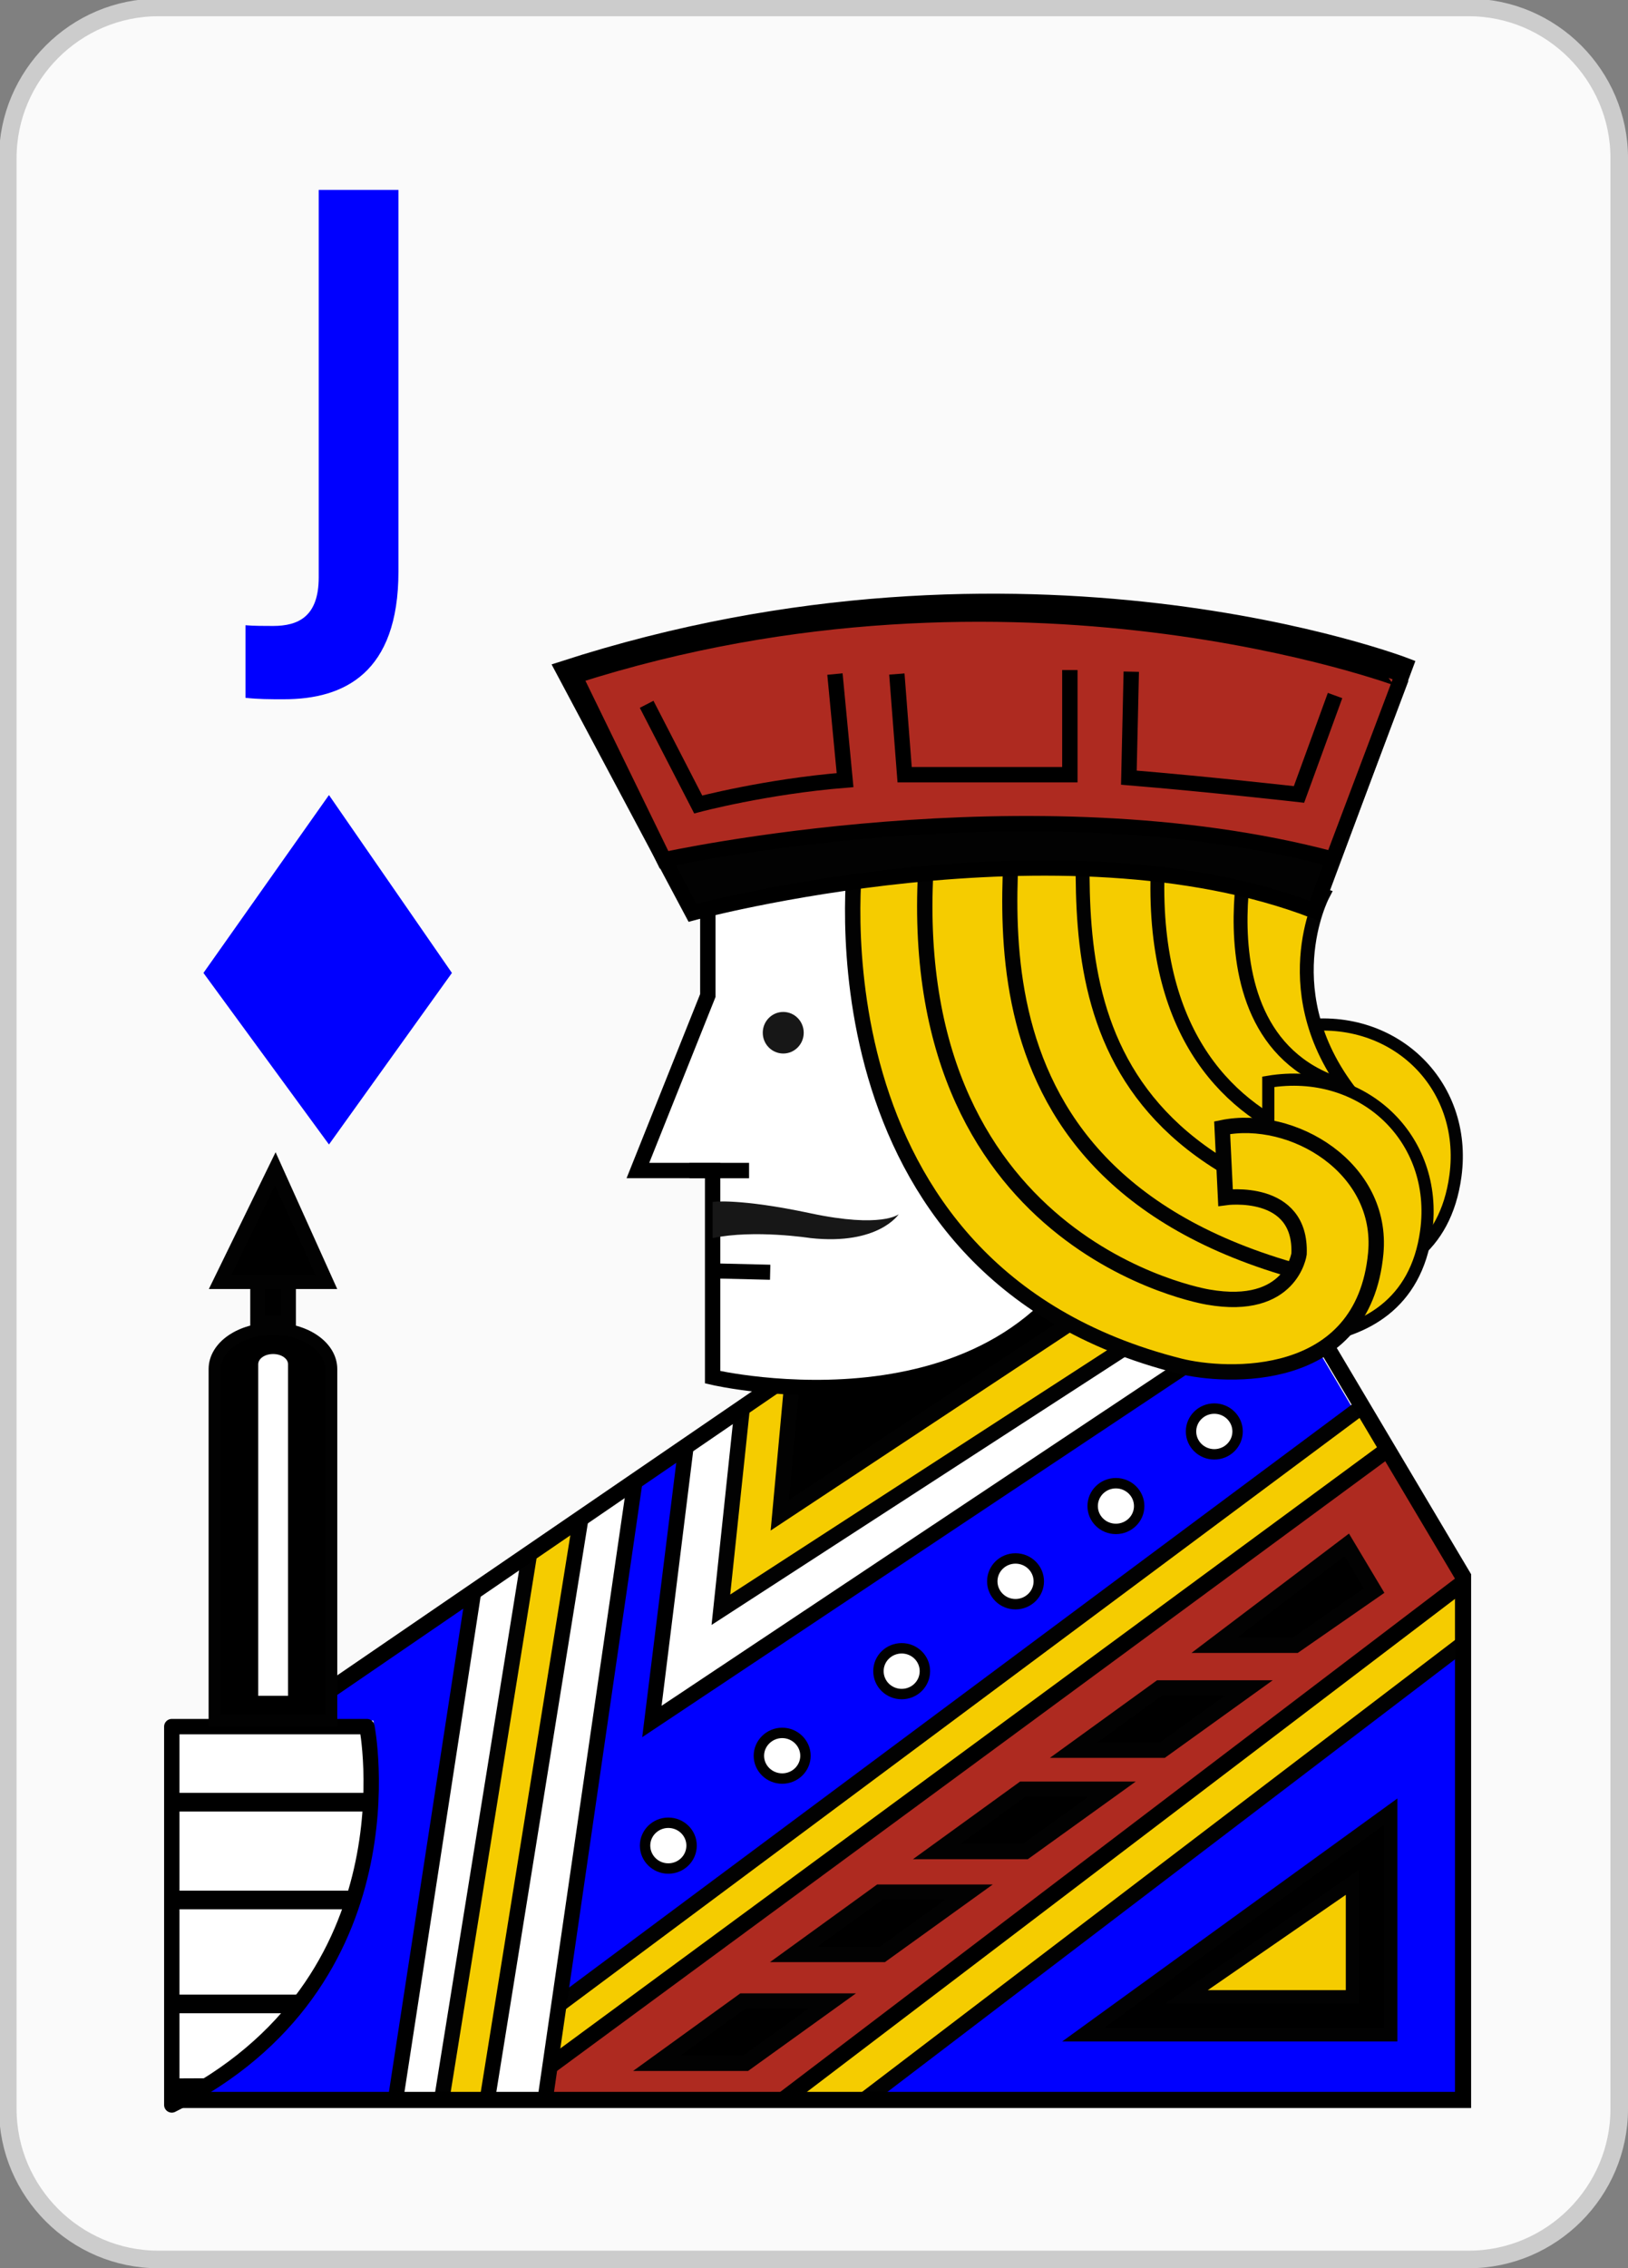 <?xml version="1.0" encoding="UTF-8" standalone="no"?>
<!-- Created with Inkscape (http://www.inkscape.org/) -->

<svg
   xmlns:dc="http://purl.org/dc/elements/1.1/"
   xmlns:cc="http://creativecommons.org/ns#"
   xmlns:rdf="http://www.w3.org/1999/02/22-rdf-syntax-ns#"
   xmlns:svg="http://www.w3.org/2000/svg"
   xmlns="http://www.w3.org/2000/svg"
   xmlns:sodipodi="http://sodipodi.sourceforge.net/DTD/sodipodi-0.dtd"
   xmlns:inkscape="http://www.inkscape.org/namespaces/inkscape"
   width="20.612mm"
   height="28.694mm"
   viewBox="0 0 20.612 28.694"
   version="1.1"
   id="svg13707"
   inkscape:version="0.92.3 (2405546, 2018-03-11)"
   sodipodi:docname="Jd.svg">
  <rect x="0" y="0" width="20.612" height="28.694" fill="#808080" stroke="none"/>
  <defs
     id="defs13701">
    <clipPath
       clipPathUnits="userSpaceOnUse"
       id="clipPath6016">
      <path
         d="m 388.898,357.294 -18.192,-12.446 -3.277,-13.408 h 3.429 42.357 v 18.76 l -5.045,8.49 -9.966,4.557 z"
         id="path6014"
         inkscape:connector-curvature="0" />
    </clipPath>
    <clipPath
       clipPathUnits="userSpaceOnUse"
       id="clipPath6028">
      <path
         d="m 388.898,357.294 -3.553,-2.431 -1.224,-9.86 20.533,13.668 0.426,1.432 -6.876,3.144 z"
         id="path6026"
         inkscape:connector-curvature="0" />
    </clipPath>
    <clipPath
       clipPathUnits="userSpaceOnUse"
       id="clipPath6040">
      <path
         d="m 388.898,357.294 -1.536,-1.052 -0.767,-7.235 15.447,10.006 -1.489,3.16 -2.349,1.074 z"
         id="path6038"
         inkscape:connector-curvature="0" />
    </clipPath>
    <clipPath
       clipPathUnits="userSpaceOnUse"
       id="clipPath6056">
      <path
         d="m 388.898,357.294 -3.553,-2.431 -1.224,-9.86 20.533,13.668 0.426,1.432 -6.876,3.144 z"
         id="path6054"
         inkscape:connector-curvature="0" />
    </clipPath>
    <clipPath
       clipPathUnits="userSpaceOnUse"
       id="clipPath6068">
      <path
         d="m 388.898,357.294 -18.192,-12.446 -3.277,-13.408 h 3.429 42.357 v 18.76 l -5.045,8.49 -9.966,4.557 z"
         id="path6066"
         inkscape:connector-curvature="0" />
    </clipPath>
    <clipPath
       clipPathUnits="userSpaceOnUse"
       id="clipPath6084">
      <path
         d="m 376.2,331.44 h 15.536 l 21.479,16.357 v 2.403 l -3.621,6.094 z"
         id="path6082"
         inkscape:connector-curvature="0" />
    </clipPath>
    <clipPath
       clipPathUnits="userSpaceOnUse"
       id="clipPath6100">
      <path
         d="m 388.898,357.294 -18.192,-12.446 -3.277,-13.408 h 3.429 42.357 v 18.76 l -5.045,8.49 -9.966,4.557 z"
         id="path6098"
         inkscape:connector-curvature="0" />
    </clipPath>
    <clipPath
       clipPathUnits="userSpaceOnUse"
       id="clipPath6116">
      <path
         d="m 377.725,349.65 -2.801,-18.21 h 5.367 l 3.22,22.168 z"
         id="path6114"
         inkscape:connector-curvature="0" />
    </clipPath>
    <clipPath
       clipPathUnits="userSpaceOnUse"
       id="clipPath6140">
      <path
         d="m 388.898,357.294 -18.192,-12.446 -3.277,-13.408 h 3.429 42.357 v 18.76 l -5.045,8.49 -9.966,4.557 z"
         id="path6138"
         inkscape:connector-curvature="0" />
    </clipPath>
    <clipPath
       clipPathUnits="userSpaceOnUse"
       id="clipPath6152">
      <path
         d="M 0,842.979 H 701.352 V 0 H 0 Z"
         id="path6150"
         inkscape:connector-curvature="0" />
    </clipPath>
    <clipPath
       clipPathUnits="userSpaceOnUse"
       id="clipPath6176">
      <path
         d="m 394.845,364.558 9.592,-5.652 5.557,2.095 -0.678,6.365 c -2.996,3.676 -1.139,7.243 -1.139,7.243 v 0 l -5.214,1.492 -9.538,0.162 z"
         id="path6174"
         inkscape:connector-curvature="0" />
    </clipPath>
    <clipPath
       clipPathUnits="userSpaceOnUse"
       id="clipPath6204">
      <path
         d="M 0,842.979 H 701.352 V 0 H 0 Z"
         id="path6202"
         inkscape:connector-curvature="0" />
    </clipPath>
    <clipPath
       clipPathUnits="userSpaceOnUse"
       id="clipPath6232">
      <path
         d="m 367.13,345.036 v -13.559 c 8.809,4.366 6.999,13.559 6.999,13.559 v 0 z"
         id="path6230"
         inkscape:connector-curvature="0" />
    </clipPath>
  </defs>
  <sodipodi:namedview
     id="base"
     pagecolor="#ffffff"
     bordercolor="#666666"
     borderopacity="1.0"
     inkscape:pageopacity="0.0"
     inkscape:pageshadow="2"
     inkscape:zoom="7.919596"
     inkscape:cx="42.781338"
     inkscape:cy="48.903313"
     inkscape:document-units="mm"
     inkscape:current-layer="layer1"
     showgrid="false"
     fit-margin-top="0"
     fit-margin-left="0"
     fit-margin-right="0"
     fit-margin-bottom="0"
     inkscape:window-width="1920"
     inkscape:window-height="1057"
     inkscape:window-x="-8"
     inkscape:window-y="-8"
     inkscape:window-maximized="1" />
  <g
     inkscape:label="Layer 1"
     inkscape:groupmode="layer"
     id="layer1"
     transform="translate(-84.188,-84.594)">
    <g
       style="display:inline"
       id="g5986"
       transform="matrix(0.353,0,0,-0.353,104.689,111.272)">
      <path
         d="m 0,0 c 0,-2.97 -2.43,-5.399 -5.399,-5.399 h -46.998 c -2.97,0 -5.4,2.429 -5.4,5.399 v 69.908 c 0,2.97 2.43,5.4 5.4,5.4 h 46.998 c 2.969,0 5.399,-2.43 5.399,-5.4 z"
         style="fill:#fafafa;fill-opacity:1;fill-rule:evenodd;stroke:none"
         id="path5988"
         inkscape:connector-curvature="0" />
    </g>
    <g
       style="display:inline"
       id="g5990"
       transform="matrix(0.353,0,0,-0.353,104.689,111.272)">
      <path
         d="m 0,0 c 0,-2.97 -2.43,-5.399 -5.399,-5.399 h -46.998 c -2.97,0 -5.4,2.429 -5.4,5.399 v 69.908 c 0,2.97 2.43,5.4 5.4,5.4 h 46.998 c 2.969,0 5.399,-2.43 5.399,-5.4 z"
         style="fill:none;stroke:#cccccc;stroke-width:0.63;stroke-linecap:butt;stroke-linejoin:miter;stroke-miterlimit:3.864;stroke-dasharray:none;stroke-opacity:1"
         id="path5992"
         inkscape:connector-curvature="0" />
    </g>
    <g
       style="display:inline;fill:#0000ff"
       id="g5994"
       transform="matrix(0.353,0,0,-0.353,87.296,92.504)">
      <path
         d="m 0,0 c 0.312,-0.025 0.676,-0.025 0.988,-0.025 0.91,0 1.639,0.337 1.639,1.742 V 15.602 H 5.486 V 1.924 c 0,-3.641 -1.95,-4.576 -4.107,-4.576 -0.521,0 -0.91,0 -1.379,0.052 z"
         style="fill:#0000ff;fill-opacity:1;fill-rule:nonzero;stroke:none"
         id="path5996"
         inkscape:connector-curvature="0" />
    </g>
    <g
       style="display:inline"
       id="g5998"
       transform="matrix(0.353,0,0,-0.353,100.044,100.763)">
      <path
         d="M 0,0 C 0,0 6.562,-1.666 7.283,3.658 7.734,6.982 4.996,9.568 1.621,9.014 V 5.971 L 4.059,4.26 4.629,2.883 3.513,1.164 Z"
         style="fill:#f5cc00;fill-opacity:1;fill-rule:nonzero;stroke:none"
         id="path6000"
         inkscape:connector-curvature="0" />
    </g>
    <g
       style="display:inline"
       id="g6002"
       transform="matrix(0.353,0,0,-0.353,100.044,100.763)">
      <path
         d="M 0,0 C 0,0 6.562,-1.666 7.283,3.658 7.734,6.982 4.996,9.568 1.621,9.014 V 5.971 L 4.059,4.26 4.629,2.883 3.513,1.164 Z"
         style="fill:none;stroke:#020202;stroke-width:0.436;stroke-linecap:butt;stroke-linejoin:miter;stroke-miterlimit:10;stroke-dasharray:none;stroke-opacity:1"
         id="path6004"
         inkscape:connector-curvature="0" />
    </g>
    <g
       style="display:inline;fill:#0000ff"
       id="g6006"
       transform="matrix(0.353,0,0,-0.353,94.042,102.113)">
      <path
         d="m 0,0 -18.192,-12.445 -3.278,-13.409 h 3.429 42.357 v 18.76 l -5.045,8.49 -9.965,4.557 z"
         style="fill:#0000ff;fill-opacity:1;fill-rule:nonzero;stroke:none"
         id="path6008"
         inkscape:connector-curvature="0" />
    </g>
    <g
       transform="matrix(0.353,0,0,-0.353,-43.153,228.158)"
       id="g6010">
      <g
         id="g6012"
         clip-path="url(#clipPath6016)">
        <g
           id="g6018"
           transform="translate(404.654,358.671)">
          <path
             d="M 0,0 -20.533,-13.668 -18.156,5.479 -2.612,8.105 1.854,6.24 Z"
             style="fill:#ffffff;fill-opacity:1;fill-rule:nonzero;stroke:none"
             id="path6020"
             inkscape:connector-curvature="0" />
        </g>
      </g>
    </g>
    <g
       transform="matrix(0.353,0,0,-0.353,-43.153,228.158)"
       id="g6022">
      <g
         id="g6024"
         clip-path="url(#clipPath6028)">
        <g
           id="g6030"
           transform="translate(402.042,359.013)">
          <path
             d="m 0,0 -15.447,-10.006 0.849,8.02 c 0,0 -1.186,1.771 -0.282,4.468 l 12.502,2.567 z"
             style="fill:#f5cc00;fill-opacity:1;fill-rule:nonzero;stroke:none"
             id="path6032"
             inkscape:connector-curvature="0" />
        </g>
      </g>
    </g>
    <g
       transform="matrix(0.353,0,0,-0.353,-43.153,228.158)"
       id="g6034">
      <g
         id="g6036"
         clip-path="url(#clipPath6040)">
        <g
           id="g6042"
           transform="translate(401.371,360.761)">
          <path
             d="m 0,0 -12.664,-8.369 1.367,14.861 9.77,-0.832 z"
             style="fill:#000000;fill-opacity:1;fill-rule:nonzero;stroke:none"
             id="path6044"
             inkscape:connector-curvature="0" />
        </g>
        <g
           id="g6046"
           transform="translate(401.371,360.761)">
          <path
             d="m 0,0 -12.664,-8.369 1.367,14.861 9.77,-0.832 z"
             style="fill:none;stroke:#020202;stroke-width:0.551;stroke-linecap:butt;stroke-linejoin:miter;stroke-miterlimit:10;stroke-dasharray:none;stroke-opacity:1"
             id="path6048"
             inkscape:connector-curvature="0" />
        </g>
      </g>
    </g>
    <g
       transform="matrix(0.353,0,0,-0.353,-43.153,228.158)"
       id="g6050">
      <g
         id="g6052"
         clip-path="url(#clipPath6056)">
        <g
           id="g6058"
           transform="translate(402.042,359.013)">
          <path
             d="m 0,0 -15.447,-10.006 0.849,8.02 c 0,0 -1.186,1.771 -0.282,4.468 l 12.502,2.567 z"
             style="fill:none;stroke:#020202;stroke-width:0.551;stroke-linecap:butt;stroke-linejoin:miter;stroke-miterlimit:10;stroke-dasharray:none;stroke-opacity:1"
             id="path6060"
             inkscape:connector-curvature="0" />
        </g>
      </g>
    </g>
    <g
       transform="matrix(0.353,0,0,-0.353,-43.153,228.158)"
       id="g6062">
      <g
         id="g6064"
         clip-path="url(#clipPath6068)">
        <g
           id="g6070"
           transform="translate(404.654,358.671)">
          <path
             d="M 0,0 -20.533,-13.668 -18.156,5.479 -2.612,8.105 1.854,6.24 Z"
             style="fill:none;stroke:#000000;stroke-width:0.551;stroke-linecap:butt;stroke-linejoin:miter;stroke-miterlimit:10;stroke-dasharray:none;stroke-opacity:1"
             id="path6072"
             inkscape:connector-curvature="0" />
        </g>
        <g
           id="g6074"
           transform="translate(373.267,329.257)">
          <path
             d="M 0,0 38.679,28.787 43.347,21.129 13.269,-1.777 Z"
             style="fill:#f5cc00;fill-opacity:1;fill-rule:nonzero;stroke:none"
             id="path6076"
             inkscape:connector-curvature="0" />
        </g>
      </g>
    </g>
    <g
       transform="matrix(0.353,0,0,-0.353,-43.153,228.158)"
       id="g6078">
      <g
         id="g6080"
         clip-path="url(#clipPath6084)">
        <g
           id="g6086"
           transform="translate(384.669,328.282)">
          <path
             d="M 0,0 33.798,25.691 30.556,29.939 -10.387,-0.178 Z"
             style="fill:#ae2a20;fill-opacity:1;fill-rule:nonzero;stroke:none"
             id="path6088"
             inkscape:connector-curvature="0" />
        </g>
        <g
           id="g6090"
           transform="translate(384.669,328.282)">
          <path
             d="M 0,0 33.798,25.691 30.556,29.939 -10.387,-0.178 Z"
             style="fill:none;stroke:#000000;stroke-width:0.579;stroke-linecap:butt;stroke-linejoin:miter;stroke-miterlimit:10;stroke-dasharray:none;stroke-opacity:1"
             id="path6092"
             inkscape:connector-curvature="0" />
        </g>
      </g>
    </g>
    <g
       transform="matrix(0.353,0,0,-0.353,-43.153,228.158)"
       id="g6094">
      <g
         id="g6096"
         clip-path="url(#clipPath6100)">
        <g
           id="g6102"
           transform="translate(373.267,329.257)">
          <path
             d="M 0,0 38.679,28.787 43.347,21.129 13.269,-1.777 Z"
             style="fill:none;stroke:#020202;stroke-width:0.551;stroke-linecap:butt;stroke-linejoin:miter;stroke-miterlimit:10;stroke-dasharray:none;stroke-opacity:1"
             id="path6104"
             inkscape:connector-curvature="0" />
        </g>
        <g
           id="g6106"
           transform="translate(378.453,354.38)">
          <path
             d="M 0,0 -3.893,-25.303 H 1.494 L 5.473,2.084 Z"
             style="fill:#ffffff;fill-opacity:1;fill-rule:nonzero;stroke:none"
             id="path6108"
             inkscape:connector-curvature="0" />
        </g>
      </g>
    </g>
    <g
       transform="matrix(0.353,0,0,-0.353,-43.153,228.158)"
       id="g6110">
      <g
         id="g6112"
         clip-path="url(#clipPath6116)">
        <g
           id="g6118"
           transform="translate(380.505,355.813)">
          <path
             d="M 0,0 -4.248,-26.377 H 1.63 L 5.972,2.172 Z"
             style="fill:#f5cc00;fill-opacity:1;fill-rule:nonzero;stroke:none"
             id="path6120"
             inkscape:connector-curvature="0" />
        </g>
        <g
           id="g6122"
           transform="translate(380.505,355.813)">
          <path
             d="M 0,0 -4.248,-26.377 H 1.63 L 5.972,2.172 Z"
             style="fill:none;stroke:#020202;stroke-width:0.551;stroke-linecap:butt;stroke-linejoin:miter;stroke-miterlimit:10;stroke-dasharray:none;stroke-opacity:1"
             id="path6124"
             inkscape:connector-curvature="0" />
        </g>
        <g
           id="g6126"
           transform="translate(382.141,355.813)">
          <path
             d="M 0,0 -4.248,-26.377 H 1.631 L 5.971,2.172 Z"
             style="fill:#ffffff;fill-opacity:1;fill-rule:nonzero;stroke:none"
             id="path6128"
             inkscape:connector-curvature="0" />
        </g>
        <g
           id="g6130"
           transform="translate(382.141,355.813)">
          <path
             d="M 0,0 -4.248,-26.377 H 1.631 L 5.971,2.172 Z"
             style="fill:none;stroke:#000000;stroke-width:0.551;stroke-linecap:butt;stroke-linejoin:miter;stroke-miterlimit:10;stroke-dasharray:none;stroke-opacity:1"
             id="path6132"
             inkscape:connector-curvature="0" />
        </g>
      </g>
    </g>
    <g
       transform="matrix(0.353,0,0,-0.353,-43.153,228.158)"
       id="g6134">
      <g
         id="g6136"
         clip-path="url(#clipPath6140)">
        <g
           id="g6142"
           transform="translate(378.453,354.38)">
          <path
             d="M 0,0 -3.893,-25.303 H 1.494 L 5.473,2.084 Z"
             style="fill:none;stroke:#000000;stroke-width:0.551;stroke-linecap:butt;stroke-linejoin:miter;stroke-miterlimit:10;stroke-dasharray:none;stroke-opacity:1"
             id="path6144"
             inkscape:connector-curvature="0" />
        </g>
      </g>
    </g>
    <g
       transform="matrix(0.353,0,0,-0.353,-43.153,228.158)"
       id="g6146">
      <g
         id="g6148"
         clip-path="url(#clipPath6152)">
        <g
           id="g6154"
           transform="translate(388.898,357.294)">
          <path
             d="m 0,0 -18.192,-12.445 -3.278,-13.409 h 3.429 42.357 v 18.76 l -5.045,8.49 -9.965,4.557 z"
             style="fill:none;stroke:#000000;stroke-width:0.579;stroke-linecap:butt;stroke-linejoin:miter;stroke-miterlimit:10;stroke-dasharray:none;stroke-opacity:1"
             id="path6156"
             inkscape:connector-curvature="0" />
        </g>
        <g
           id="g6158"
           transform="translate(386.127,376.021)">
          <path
             d="m 0,0 v -5.002 l -2.508,-6.271 h 2.68 v -7.407 c 0,0 10.928,-2.564 14.162,5.801 V 2.482 C 14.334,2.482 2.658,2.18 0,0"
             style="fill:#ffffff;fill-opacity:1;fill-rule:nonzero;stroke:none"
             id="path6160"
             inkscape:connector-curvature="0" />
        </g>
        <g
           id="g6162"
           transform="translate(386.127,376.021)">
          <path
             d="m 0,0 v -5.002 l -2.508,-6.271 h 2.68 v -7.407 c 0,0 10.928,-2.564 14.162,5.801 V 2.482 C 14.334,2.482 2.658,2.18 0,0 Z"
             style="fill:none;stroke:#000000;stroke-width:0.551;stroke-linecap:butt;stroke-linejoin:miter;stroke-miterlimit:10;stroke-dasharray:none;stroke-opacity:1"
             id="path6164"
             inkscape:connector-curvature="0" />
        </g>
        <g
           id="g6166"
           transform="translate(408.177,374.608)">
          <path
             d="m 0,0 c 0,0 -1.856,-3.566 1.14,-7.242 l 0.677,-6.365 -5.557,-2.096 -9.591,5.652 -1.421,11.705 9.538,-0.162 z"
             style="fill:#f5cc00;fill-opacity:1;fill-rule:nonzero;stroke:none"
             id="path6168"
             inkscape:connector-curvature="0" />
        </g>
      </g>
    </g>
    <g
       transform="matrix(0.353,0,0,-0.353,-43.153,228.158)"
       id="g6170">
      <g
         id="g6172"
         clip-path="url(#clipPath6176)">
        <g
           id="g6178"
           transform="translate(397.11,377.862)">
          <path
             d="m 0,0 c -0.212,-4.449 -2.013,-15.939 15.293,-17.652 0,0 -1.013,4.642 -0.237,3.351 C 15.384,-14.854 1.321,-15.211 2.665,-1.4 2.665,-1.4 0.36,7.469 0,0"
             style="fill:#f5cc00;fill-opacity:1;fill-rule:nonzero;stroke:none"
             id="path6180"
             inkscape:connector-curvature="0" />
        </g>
        <g
           id="g6182"
           transform="translate(397.11,377.862)">
          <path
             d="m 0,0 c -0.212,-4.449 -2.013,-15.939 15.293,-17.652 0,0 -1.013,4.642 -0.237,3.351 C 15.384,-14.854 1.321,-15.211 2.665,-1.4 2.665,-1.4 0.36,7.469 0,0 Z"
             style="fill:none;stroke:#020202;stroke-width:0.543;stroke-linecap:butt;stroke-linejoin:miter;stroke-miterlimit:10;stroke-dasharray:none;stroke-opacity:1"
             id="path6184"
             inkscape:connector-curvature="0" />
        </g>
        <g
           id="g6186"
           transform="translate(399.617,378.632)">
          <path
             d="m 0,0 c -0.01,-5.35 -1.518,-14.32 13.052,-16.223 0,0 -0.667,4.223 0.01,2.981 0.239,-0.438 -11.48,-1.537 -10.353,11.158 0,0 -2.697,9.246 -2.709,2.084"
             style="fill:#f5cc00;fill-opacity:1;fill-rule:nonzero;stroke:none"
             id="path6188"
             inkscape:connector-curvature="0" />
        </g>
        <g
           id="g6190"
           transform="translate(399.617,378.632)">
          <path
             d="m 0,0 c -0.01,-5.35 -1.518,-14.32 13.052,-16.223 0,0 -0.667,4.223 0.01,2.981 0.239,-0.438 -11.48,-1.537 -10.353,11.158 0,0 -2.697,9.246 -2.709,2.084 z"
             style="fill:none;stroke:#020202;stroke-width:0.498;stroke-linecap:butt;stroke-linejoin:miter;stroke-miterlimit:10;stroke-dasharray:none;stroke-opacity:1"
             id="path6192"
             inkscape:connector-curvature="0" />
        </g>
        <g
           id="g6194"
           transform="translate(405.557,376.544)">
          <path
             d="M 0,0 C 0,0 -2.568,-9.953 6.787,-8.986"
             style="fill:#f5cc00;fill-opacity:1;fill-rule:nonzero;stroke:#020202;stroke-width:0.498;stroke-linecap:butt;stroke-linejoin:miter;stroke-miterlimit:10;stroke-dasharray:none;stroke-opacity:1"
             id="path6196"
             inkscape:connector-curvature="0" />
        </g>
      </g>
    </g>
    <g
       transform="matrix(0.353,0,0,-0.353,-43.153,228.158)"
       id="g6198">
      <g
         id="g6200"
         clip-path="url(#clipPath6204)">
        <g
           id="g6206"
           transform="translate(408.177,374.608)">
          <path
             d="m 0,0 c 0,0 -1.856,-3.566 1.14,-7.242 l 0.677,-6.365 -5.557,-2.096 -9.591,5.652 -1.421,11.705 9.538,-0.162 z"
             style="fill:none;stroke:#020202;stroke-width:0.498;stroke-linecap:butt;stroke-linejoin:miter;stroke-miterlimit:10;stroke-dasharray:none;stroke-opacity:1"
             id="path6208"
             inkscape:connector-curvature="0" />
        </g>
        <g
           id="g6210"
           transform="translate(389.566,369.685)">
          <path
             d="m 0,0 c 0,-0.41 -0.328,-0.744 -0.734,-0.744 -0.406,0 -0.735,0.334 -0.735,0.744 0,0.412 0.329,0.746 0.735,0.746 C -0.328,0.746 0,0.412 0,0"
             style="fill:#171717;fill-opacity:1;fill-rule:nonzero;stroke:none"
             id="path6212"
             inkscape:connector-curvature="0" />
        </g>
        <g
           id="g6214"
           transform="translate(386.299,362.327)">
          <path
             d="m 0,0 c 1.504,0.314 3.507,0 3.507,0 2.444,-0.266 3.168,0.855 3.168,0.855 0,0 -0.605,-0.511 -3.168,0.034 C 0.946,1.434 0,1.297 0,1.297 Z"
             style="fill:#171717;fill-opacity:1;fill-rule:nonzero;stroke:none"
             id="path6216"
             inkscape:connector-curvature="0" />
        </g>
        <g
           id="g6218"
           transform="translate(385.465,364.747)">
          <path
             d="M 0,0 H 2.141"
             style="fill:none;stroke:#000000;stroke-width:0.551;stroke-linecap:butt;stroke-linejoin:miter;stroke-miterlimit:10;stroke-dasharray:none;stroke-opacity:1"
             id="path6220"
             inkscape:connector-curvature="0" />
        </g>
        <g
           id="g6222"
           transform="translate(367.13,345.036)">
          <path
             d="M 0,0 H 6.999 C 6.999,0 8.81,-9.193 0,-13.559 Z"
             style="fill:#ffffff;fill-opacity:1;fill-rule:nonzero;stroke:none"
             id="path6224"
             inkscape:connector-curvature="0" />
        </g>
      </g>
    </g>
    <g
       transform="matrix(0.353,0,0,-0.353,-43.153,228.158)"
       id="g6226">
      <g
         id="g6228"
         clip-path="url(#clipPath6232)">
        <g
           id="g6234"
           transform="translate(365.846,342.11)">
          <path
             d="M 0,0 H 8.572 V -3.504 H 0.223 L 0.544,-7.23 H 7.598 L 6.49,-10.211 0,-10.238"
             style="fill:#ffffff;fill-opacity:1;fill-rule:nonzero;stroke:#000000;stroke-width:0.669;stroke-linecap:butt;stroke-linejoin:miter;stroke-miterlimit:10;stroke-dasharray:none;stroke-opacity:1"
             id="path6236"
             inkscape:connector-curvature="0" />
        </g>
      </g>
    </g>
    <g
       id="g6246"
       transform="matrix(0.353,0,0,-0.353,86.363,106.437)">
      <path
         d="M 0,0 H 6.999 C 6.999,0 8.81,-9.193 0,-13.559 Z"
         style="fill:none;stroke:#000000;stroke-width:0.551;stroke-linecap:round;stroke-linejoin:round;stroke-miterlimit:10;stroke-dasharray:none;stroke-opacity:1"
         id="path6248"
         inkscape:connector-curvature="0" />
    </g>
    <g
       id="g6250"
       transform="matrix(0.353,0,0,-0.353,93.939,100.689)">
      <path
         d="M 0,0 -2.031,0.049"
         style="fill:none;stroke:#000000;stroke-width:0.54;stroke-linecap:butt;stroke-linejoin:miter;stroke-miterlimit:10;stroke-dasharray:none;stroke-opacity:1"
         id="path6252"
         inkscape:connector-curvature="0" />
    </g>
    <g
       id="g6254"
       transform="matrix(0.353,0,0,-0.353,99.576,101.46)">
      <path
         d="M 0,0 C 0,0 6.84,-1.666 7.561,3.658 8.012,6.986 5.273,9.568 1.898,9.01 V 5.971 L 4.336,4.258 4.9,2.883 3.787,1.164 Z"
         style="fill:#f5cc00;fill-opacity:1;fill-rule:nonzero;stroke:none"
         id="path6256"
         inkscape:connector-curvature="0" />
    </g>
    <g
       id="g6258"
       transform="matrix(0.353,0,0,-0.353,99.576,101.46)">
      <path
         d="M 0,0 C 0,0 6.84,-1.666 7.561,3.658 8.012,6.986 5.273,9.568 1.898,9.01 V 5.971 L 4.336,4.258 4.9,2.883 3.787,1.164 Z"
         style="fill:none;stroke:#020202;stroke-width:0.436;stroke-linecap:butt;stroke-linejoin:miter;stroke-miterlimit:10;stroke-dasharray:none;stroke-opacity:1"
         id="path6260"
         inkscape:connector-curvature="0" />
    </g>
    <g
       id="g6262"
       transform="matrix(0.353,0,0,-0.353,95.019,95.427)">
      <path
         d="m 0,0 c 0,0 -1.974,-14.85 11.637,-18.27 1.625,-0.408 6.58,-0.699 7.024,4.043 0.285,3.059 -2.987,5.018 -5.509,4.5 l 0.121,-2.502 c 0,0 2.731,0.375 2.637,-2.021 0,0 -0.279,-2.068 -3.26,-1.547 0,0 -11.197,1.795 -10.087,15.912 z"
         style="fill:#f5cc00;fill-opacity:1;fill-rule:nonzero;stroke:none"
         id="path6264"
         inkscape:connector-curvature="0" />
    </g>
    <g
       id="g6266"
       transform="matrix(0.353,0,0,-0.353,95.019,95.427)">
      <path
         d="m 0,0 c 0,0 -1.974,-14.85 11.637,-18.27 1.625,-0.408 6.58,-0.699 7.024,4.043 0.285,3.059 -2.987,5.018 -5.509,4.5 l 0.121,-2.502 c 0,0 2.731,0.375 2.637,-2.021 0,0 -0.279,-2.068 -3.26,-1.547 0,0 -11.197,1.795 -10.087,15.912 z"
         style="fill:none;stroke:#020202;stroke-width:0.551;stroke-linecap:butt;stroke-linejoin:miter;stroke-miterlimit:10;stroke-dasharray:none;stroke-opacity:1"
         id="path6268"
         inkscape:connector-curvature="0" />
    </g>
    <g
       id="g6270"
       transform="matrix(0.353,0,0,-0.353,91.312,93.056)">
      <path
         d="m 0,0 4.656,-8.742 c 0,0 13.231,3.568 22.299,0.072 L 30.23,0.123 C 30.23,0.123 16.567,5.373 0,0"
         style="fill:#020202;fill-opacity:1;fill-rule:nonzero;stroke:none"
         id="path6272"
         inkscape:connector-curvature="0" />
    </g>
    <g
       id="g6274"
       transform="matrix(0.353,0,0,-0.353,91.312,93.056)">
      <path
         d="m 0,0 4.656,-8.742 c 0,0 13.231,3.568 22.299,0.072 L 30.23,0.123 C 30.23,0.123 16.567,5.373 0,0 Z"
         style="fill:none;stroke:#000000;stroke-width:0.551;stroke-linecap:butt;stroke-linejoin:miter;stroke-miterlimit:10;stroke-dasharray:none;stroke-opacity:1"
         id="path6276"
         inkscape:connector-curvature="0" />
    </g>
    <g
       id="g6278"
       transform="matrix(0.353,0,0,-0.353,91.463,93.147)">
      <path
         d="m 0,0 3.208,-6.584 c 0,0 13.155,2.902 23.993,0.02 l 2.43,6.441 C 29.631,-0.123 15.824,5.07 0,0"
         style="fill:#ae2a20;fill-opacity:1;fill-rule:nonzero;stroke:none"
         id="path6280"
         inkscape:connector-curvature="0" />
    </g>
    <g
       id="g6282"
       transform="matrix(0.353,0,0,-0.353,91.463,93.147)">
      <path
         d="m 0,0 3.208,-6.584 c 0,0 13.155,2.902 23.993,0.02 l 2.43,6.441 C 29.631,-0.123 15.824,5.07 0,0 Z"
         style="fill:none;stroke:#000000;stroke-width:0.551;stroke-linecap:butt;stroke-linejoin:miter;stroke-miterlimit:10;stroke-dasharray:none;stroke-opacity:1"
         id="path6284"
         inkscape:connector-curvature="0" />
    </g>
    <g
       id="g6286"
       transform="matrix(0.353,0,0,-0.353,92.375,93.504)">
      <path
         d="m 0,0 1.85,-3.59 c 0,0 2.41,0.641 5.267,0.873 L 6.754,1.084"
         style="fill:#ae2a20;fill-opacity:1;fill-rule:nonzero;stroke:#000000;stroke-width:0.551;stroke-linecap:butt;stroke-linejoin:miter;stroke-miterlimit:10;stroke-dasharray:none;stroke-opacity:1"
         id="path6288"
         inkscape:connector-curvature="0" />
    </g>
    <g
       id="g6290"
       transform="matrix(0.353,0,0,-0.353,101.091,93.393)">
      <path
         d="m 0,0 -1.293,-3.545 c 0,0 -3.244,0.367 -6.102,0.602 l 0.086,3.798"
         style="fill:#ae2a20;fill-opacity:1;fill-rule:nonzero;stroke:#000000;stroke-width:0.551;stroke-linecap:butt;stroke-linejoin:miter;stroke-miterlimit:10;stroke-dasharray:none;stroke-opacity:1"
         id="path6292"
         inkscape:connector-curvature="0" />
    </g>
    <g
       id="g6294"
       transform="matrix(0.353,0,0,-0.353,95.543,93.121)">
      <path
         d="m 0,0 0.279,-3.607 h 5.926 v 3.75"
         style="fill:#ae2a20;fill-opacity:1;fill-rule:nonzero;stroke:#000000;stroke-width:0.551;stroke-linecap:butt;stroke-linejoin:miter;stroke-miterlimit:10;stroke-dasharray:none;stroke-opacity:1"
         id="path6296"
         inkscape:connector-curvature="0" />
    </g>
    <g
       id="g6298"
       transform="matrix(0.353,0,0,-0.353,92.504,110.696)">
      <path
         d="M 0,0 H 3.184 L 6.287,2.23 H 3.084 Z"
         style="fill:#000000;fill-opacity:1;fill-rule:nonzero;stroke:none"
         id="path6300"
         inkscape:connector-curvature="0" />
    </g>
    <g
       id="g6302"
       transform="matrix(0.353,0,0,-0.353,92.504,110.696)">
      <path
         d="M 0,0 H 3.184 L 6.287,2.23 H 3.084 Z"
         style="fill:none;stroke:#020202;stroke-width:0.551;stroke-linecap:butt;stroke-linejoin:miter;stroke-miterlimit:10;stroke-dasharray:none;stroke-opacity:1"
         id="path6304"
         inkscape:connector-curvature="0" />
    </g>
    <g
       id="g6306"
       transform="matrix(0.353,0,0,-0.353,94.237,109.319)">
      <path
         d="M 0,0 H 3.183 L 6.286,2.232 H 3.083 Z"
         style="fill:#000000;fill-opacity:1;fill-rule:nonzero;stroke:none"
         id="path6308"
         inkscape:connector-curvature="0" />
    </g>
    <g
       id="g6310"
       transform="matrix(0.353,0,0,-0.353,94.237,109.319)">
      <path
         d="M 0,0 H 3.183 L 6.286,2.232 H 3.083 Z"
         style="fill:none;stroke:#020202;stroke-width:0.551;stroke-linecap:butt;stroke-linejoin:miter;stroke-miterlimit:10;stroke-dasharray:none;stroke-opacity:1"
         id="path6312"
         inkscape:connector-curvature="0" />
    </g>
    <g
       id="g6314"
       transform="matrix(0.353,0,0,-0.353,96.047,108.017)">
      <path
         d="M 0,0 H 3.181 L 6.286,2.232 H 3.083 Z"
         style="fill:#000000;fill-opacity:1;fill-rule:nonzero;stroke:none"
         id="path6316"
         inkscape:connector-curvature="0" />
    </g>
    <g
       id="g6318"
       transform="matrix(0.353,0,0,-0.353,96.047,108.017)">
      <path
         d="M 0,0 H 3.181 L 6.286,2.232 H 3.083 Z"
         style="fill:none;stroke:#020202;stroke-width:0.551;stroke-linecap:butt;stroke-linejoin:miter;stroke-miterlimit:10;stroke-dasharray:none;stroke-opacity:1"
         id="path6320"
         inkscape:connector-curvature="0" />
    </g>
    <g
       id="g6322"
       transform="matrix(0.353,0,0,-0.353,97.781,106.735)">
      <path
         d="M 0,0 H 3.182 L 6.286,2.23 H 3.082 Z"
         style="fill:#000000;fill-opacity:1;fill-rule:nonzero;stroke:none"
         id="path6324"
         inkscape:connector-curvature="0" />
    </g>
    <g
       id="g6326"
       transform="matrix(0.353,0,0,-0.353,97.781,106.735)">
      <path
         d="M 0,0 H 3.182 L 6.286,2.23 H 3.082 Z"
         style="fill:none;stroke:#020202;stroke-width:0.551;stroke-linecap:butt;stroke-linejoin:miter;stroke-miterlimit:10;stroke-dasharray:none;stroke-opacity:1"
         id="path6328"
         inkscape:connector-curvature="0" />
    </g>
    <g
       id="g6330"
       transform="matrix(0.353,0,0,-0.353,99.562,105.408)">
      <path
         d="M 0,0 H 2.906 L 5.732,1.959 4.752,3.598 Z"
         style="fill:#000000;fill-opacity:1;fill-rule:nonzero;stroke:none"
         id="path6332"
         inkscape:connector-curvature="0" />
    </g>
    <g
       id="g6334"
       transform="matrix(0.353,0,0,-0.353,99.562,105.408)">
      <path
         d="M 0,0 H 2.906 L 5.732,1.959 4.752,3.598 Z"
         style="fill:none;stroke:#020202;stroke-width:0.551;stroke-linecap:butt;stroke-linejoin:miter;stroke-miterlimit:10;stroke-dasharray:none;stroke-opacity:1"
         id="path6336"
         inkscape:connector-curvature="0" />
    </g>
    <g
       id="g6338"
       transform="matrix(0.353,0,0,-0.353,97.902,110.334)">
      <path
         d="M 0,0 11.025,7.986 V 0 Z"
         style="fill:#000000;fill-opacity:1;fill-rule:nonzero;stroke:none"
         id="path6340"
         inkscape:connector-curvature="0" />
    </g>
    <g
       id="g6342"
       transform="matrix(0.353,0,0,-0.353,97.902,110.334)">
      <path
         d="M 0,0 11.025,7.986 V 0 Z"
         style="fill:none;stroke:#020202;stroke-width:0.488;stroke-linecap:butt;stroke-linejoin:miter;stroke-miterlimit:10;stroke-dasharray:none;stroke-opacity:1"
         id="path6344"
         inkscape:connector-curvature="0" />
    </g>
    <g
       id="g6346"
       transform="matrix(0.353,0,0,-0.353,99.213,109.854)">
      <path
         d="M 0,0 5.941,4.1 V 0 Z"
         style="fill:#f5cc00;fill-opacity:1;fill-rule:nonzero;stroke:none"
         id="path6348"
         inkscape:connector-curvature="0" />
    </g>
    <g
       id="g6350"
       transform="matrix(0.353,0,0,-0.353,99.213,109.854)">
      <path
         d="M 0,0 5.941,4.1 V 0 Z"
         style="fill:none;stroke:#020202;stroke-width:0.471;stroke-linecap:butt;stroke-linejoin:miter;stroke-miterlimit:10;stroke-dasharray:none;stroke-opacity:1"
         id="path6352"
         inkscape:connector-curvature="0" />
    </g>
    <g
       id="g6354"
       transform="matrix(0.353,0,0,-0.353,99.857,102.703)">
      <path
         d="m 0,0 c 0,-0.453 -0.375,-0.82 -0.836,-0.82 -0.459,0 -0.834,0.367 -0.834,0.82 0,0.453 0.375,0.82 0.834,0.82 C -0.375,0.82 0,0.453 0,0"
         style="fill:#ffffff;fill-opacity:1;fill-rule:nonzero;stroke:none"
         id="path6356"
         inkscape:connector-curvature="0" />
    </g>
    <g
       id="g6358"
       transform="matrix(0.353,0,0,-0.353,99.857,102.703)">
      <path
         d="m 0,0 c 0,-0.453 -0.375,-0.82 -0.836,-0.82 -0.459,0 -0.834,0.367 -0.834,0.82 0,0.453 0.375,0.82 0.834,0.82 C -0.375,0.82 0,0.453 0,0 Z"
         style="fill:none;stroke:#000000;stroke-width:0.373;stroke-linecap:butt;stroke-linejoin:miter;stroke-miterlimit:10;stroke-dasharray:none;stroke-opacity:1"
         id="path6360"
         inkscape:connector-curvature="0" />
    </g>
    <g
       id="g6362"
       transform="matrix(0.353,0,0,-0.353,98.611,103.647)">
      <path
         d="m 0,0 c 0,-0.453 -0.375,-0.818 -0.835,-0.818 -0.461,0 -0.833,0.365 -0.833,0.818 0,0.453 0.372,0.82 0.833,0.82 C -0.375,0.82 0,0.453 0,0"
         style="fill:#ffffff;fill-opacity:1;fill-rule:nonzero;stroke:none"
         id="path6364"
         inkscape:connector-curvature="0" />
    </g>
    <g
       id="g6366"
       transform="matrix(0.353,0,0,-0.353,98.611,103.647)">
      <path
         d="m 0,0 c 0,-0.453 -0.375,-0.818 -0.835,-0.818 -0.461,0 -0.833,0.365 -0.833,0.818 0,0.453 0.372,0.82 0.833,0.82 C -0.375,0.82 0,0.453 0,0 Z"
         style="fill:none;stroke:#000000;stroke-width:0.373;stroke-linecap:butt;stroke-linejoin:miter;stroke-miterlimit:10;stroke-dasharray:none;stroke-opacity:1"
         id="path6368"
         inkscape:connector-curvature="0" />
    </g>
    <g
       id="g6370"
       transform="matrix(0.353,0,0,-0.353,97.34,104.599)">
      <path
         d="m 0,0 c 0,-0.451 -0.375,-0.82 -0.835,-0.82 -0.461,0 -0.833,0.369 -0.833,0.82 0,0.453 0.372,0.82 0.833,0.82 C -0.375,0.82 0,0.453 0,0"
         style="fill:#ffffff;fill-opacity:1;fill-rule:nonzero;stroke:none"
         id="path6372"
         inkscape:connector-curvature="0" />
    </g>
    <g
       id="g6374"
       transform="matrix(0.353,0,0,-0.353,97.34,104.599)">
      <path
         d="m 0,0 c 0,-0.451 -0.375,-0.82 -0.835,-0.82 -0.461,0 -0.833,0.369 -0.833,0.82 0,0.453 0.372,0.82 0.833,0.82 C -0.375,0.82 0,0.453 0,0 Z"
         style="fill:none;stroke:#000000;stroke-width:0.373;stroke-linecap:butt;stroke-linejoin:miter;stroke-miterlimit:10;stroke-dasharray:none;stroke-opacity:1"
         id="path6376"
         inkscape:connector-curvature="0" />
    </g>
    <g
       id="g6378"
       transform="matrix(0.353,0,0,-0.353,95.898,105.735)">
      <path
         d="m 0,0 c 0,-0.457 -0.372,-0.822 -0.832,-0.822 -0.461,0 -0.834,0.365 -0.834,0.822 0,0.451 0.373,0.818 0.834,0.818 C -0.372,0.818 0,0.451 0,0"
         style="fill:#ffffff;fill-opacity:1;fill-rule:nonzero;stroke:none"
         id="path6380"
         inkscape:connector-curvature="0" />
    </g>
    <g
       id="g6382"
       transform="matrix(0.353,0,0,-0.353,95.898,105.735)">
      <path
         d="m 0,0 c 0,-0.457 -0.372,-0.822 -0.832,-0.822 -0.461,0 -0.834,0.365 -0.834,0.822 0,0.451 0.373,0.818 0.834,0.818 C -0.372,0.818 0,0.451 0,0 Z"
         style="fill:none;stroke:#000000;stroke-width:0.373;stroke-linecap:butt;stroke-linejoin:miter;stroke-miterlimit:10;stroke-dasharray:none;stroke-opacity:1"
         id="path6384"
         inkscape:connector-curvature="0" />
    </g>
    <g
       id="g6386"
       transform="matrix(0.353,0,0,-0.353,94.386,106.806)">
      <path
         d="m 0,0 c 0,-0.451 -0.375,-0.816 -0.835,-0.816 -0.458,0 -0.836,0.365 -0.836,0.816 0,0.449 0.378,0.82 0.836,0.82 C -0.375,0.82 0,0.449 0,0"
         style="fill:#ffffff;fill-opacity:1;fill-rule:nonzero;stroke:none"
         id="path6388"
         inkscape:connector-curvature="0" />
    </g>
    <g
       id="g6390"
       transform="matrix(0.353,0,0,-0.353,94.386,106.806)">
      <path
         d="m 0,0 c 0,-0.451 -0.375,-0.816 -0.835,-0.816 -0.458,0 -0.836,0.365 -0.836,0.816 0,0.449 0.378,0.82 0.836,0.82 C -0.375,0.82 0,0.449 0,0 Z"
         style="fill:none;stroke:#000000;stroke-width:0.373;stroke-linecap:butt;stroke-linejoin:miter;stroke-miterlimit:10;stroke-dasharray:none;stroke-opacity:1"
         id="path6392"
         inkscape:connector-curvature="0" />
    </g>
    <g
       id="g6394"
       transform="matrix(0.353,0,0,-0.353,92.944,107.942)">
      <path
         d="m 0,0 c 0,-0.455 -0.372,-0.822 -0.835,-0.822 -0.458,0 -0.833,0.367 -0.833,0.822 0,0.451 0.375,0.818 0.833,0.818 C -0.372,0.818 0,0.451 0,0"
         style="fill:#ffffff;fill-opacity:1;fill-rule:nonzero;stroke:none"
         id="path6396"
         inkscape:connector-curvature="0" />
    </g>
    <g
       id="g6398"
       transform="matrix(0.353,0,0,-0.353,92.944,107.942)">
      <path
         d="m 0,0 c 0,-0.455 -0.372,-0.822 -0.835,-0.822 -0.458,0 -0.833,0.367 -0.833,0.822 0,0.451 0.375,0.818 0.833,0.818 C -0.372,0.818 0,0.451 0,0 Z"
         style="fill:none;stroke:#000000;stroke-width:0.373;stroke-linecap:butt;stroke-linejoin:miter;stroke-miterlimit:10;stroke-dasharray:none;stroke-opacity:1"
         id="path6400"
         inkscape:connector-curvature="0" />
    </g>
    <g
       id="g6402"
       transform="matrix(0.353,0,0,-0.353,88.381,101.914)">
      <path
         d="M 0,0 C 0,0.797 -0.911,1.443 -2.086,1.443 -3.261,1.443 -4.177,0.797 -4.177,0 V -12.609 H 0 Z"
         style="fill:#000000;fill-opacity:1;fill-rule:nonzero;stroke:none"
         id="path6404"
         inkscape:connector-curvature="0" />
    </g>
    <g
       id="g6406"
       transform="matrix(0.353,0,0,-0.353,88.381,101.914)">
      <path
         d="M 0,0 C 0,0.797 -0.911,1.443 -2.086,1.443 -3.261,1.443 -4.177,0.797 -4.177,0 V -12.609 H 0 Z"
         style="fill:none;stroke:#020202;stroke-width:0.438;stroke-linecap:butt;stroke-linejoin:miter;stroke-miterlimit:10;stroke-dasharray:none;stroke-opacity:1"
         id="path6408"
         inkscape:connector-curvature="0" />
    </g>
    <g
       id="g6410"
       transform="matrix(0.353,0,0,-0.353,87.835,101.853)">
      <path
         d="M 0,0 C 0,0.201 -0.235,0.367 -0.537,0.367 -0.836,0.367 -1.07,0.201 -1.07,0 V -11.883 H 0 Z"
         style="fill:#ffffff;fill-opacity:1;fill-rule:nonzero;stroke:none"
         id="path6412"
         inkscape:connector-curvature="0" />
    </g>
    <path
       d="m 87.449,100.176 h 0.393 v 1.163 H 87.449 Z"
       style="fill:#000000;fill-opacity:1;fill-rule:nonzero;stroke:#020202;stroke-width:0.185;stroke-linecap:butt;stroke-linejoin:miter;stroke-miterlimit:10;stroke-dasharray:none;stroke-opacity:1"
       id="path6414"
       inkscape:connector-curvature="0" />
    <g
       id="g6416"
       transform="matrix(0.353,0,0,-0.353,87.674,99.38)">
      <path
         d="M 0,0 1.83,-4.057 H -1.981 Z"
         style="fill:#000000;fill-opacity:1;fill-rule:nonzero;stroke:none"
         id="path6418"
         inkscape:connector-curvature="0" />
    </g>
    <g
       id="g6420"
       transform="matrix(0.353,0,0,-0.353,87.674,99.38)">
      <path
         d="M 0,0 1.83,-4.057 H -1.981 Z"
         style="fill:none;stroke:#020202;stroke-width:0.504;stroke-linecap:butt;stroke-linejoin:miter;stroke-miterlimit:10;stroke-dasharray:none;stroke-opacity:1"
         id="path6422"
         inkscape:connector-curvature="0" />
    </g>
    <g
       id="g6424"
       transform="matrix(0.353,0,0,-0.353,88.353,94.652)"
       inkscape:label="g6424"
       style="fill:#0000ff">
      <path
         d="M 0,0 4.41,-6.375 0,-12.523 -4.502,-6.375 Z"
         style="fill:#0000ff;fill-opacity:1;fill-rule:nonzero;stroke:none"
         id="path6426"
         inkscape:connector-curvature="0" />
    </g>
  </g>
</svg>
